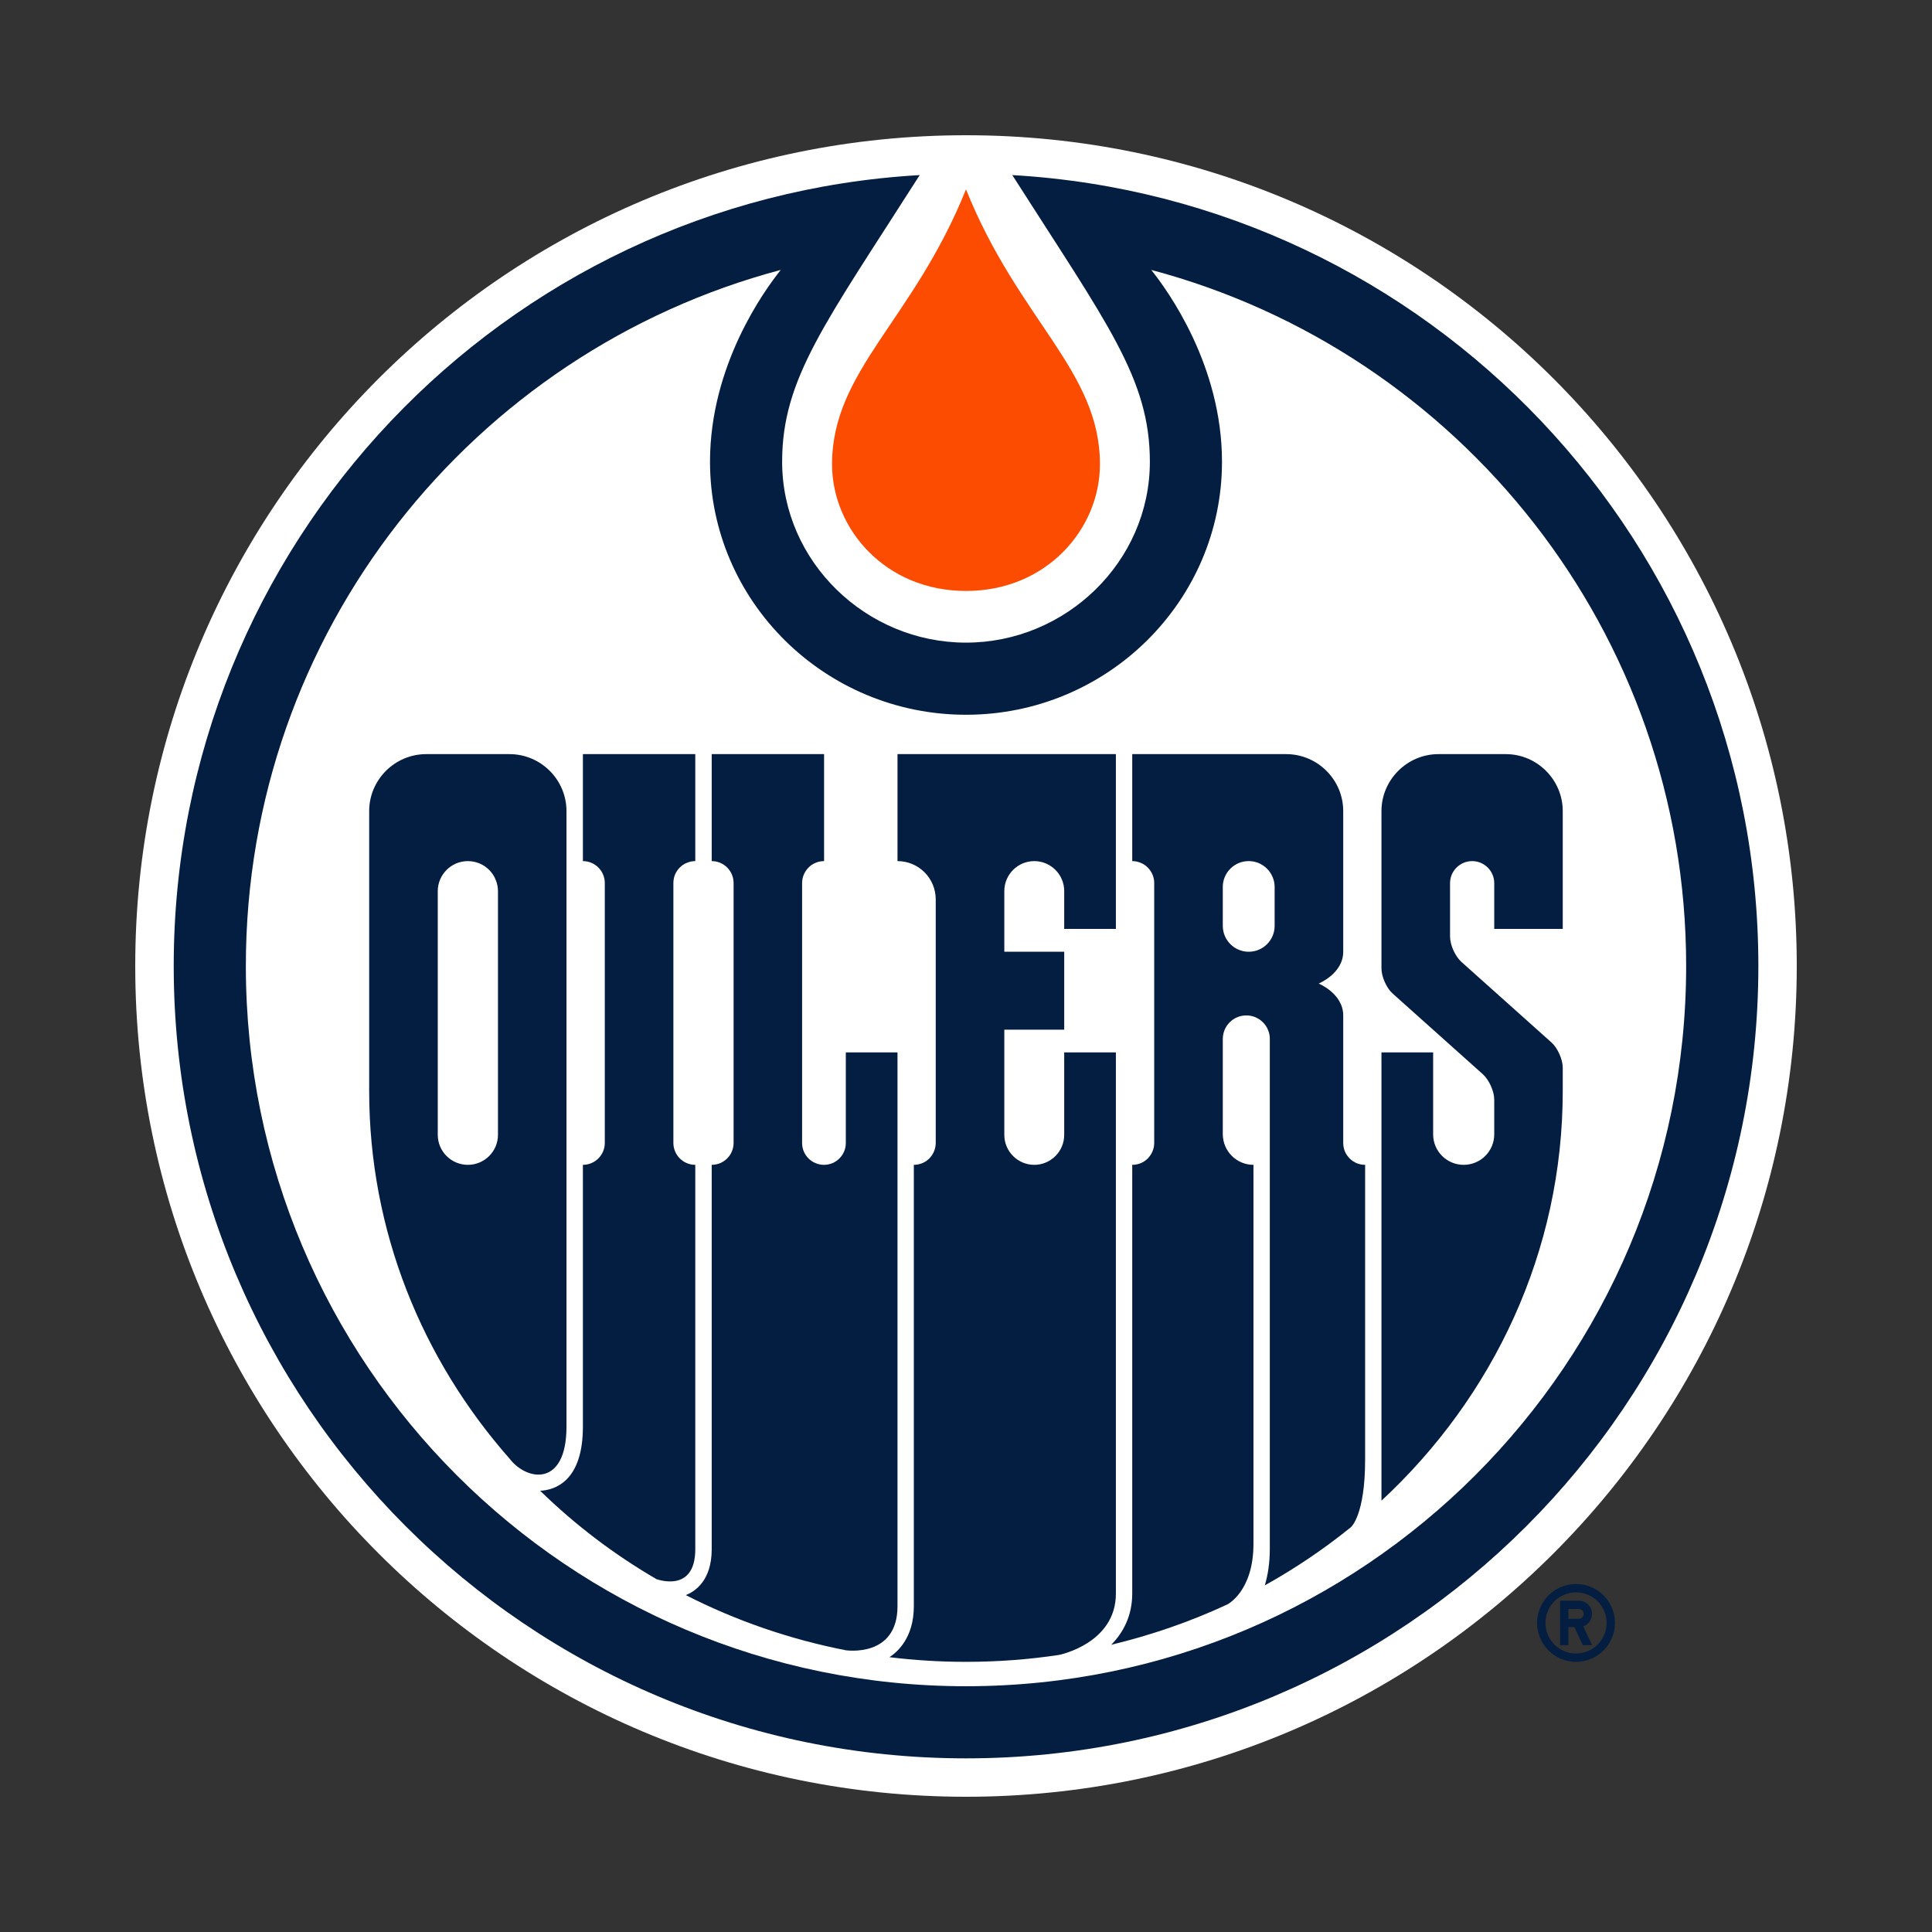 <svg width="24" height="24" viewBox="0 0 24 24" fill="none" xmlns="http://www.w3.org/2000/svg">
<rect x="0" y="0" width="24" height="24" fill="#333333" stroke="none"/>
<path d="M19.578 19.677C19.311 19.677 19.094 19.893 19.094 20.16C19.094 20.427 19.311 20.644 19.578 20.644C19.845 20.644 20.062 20.427 20.062 20.16C20.062 19.893 19.845 19.677 19.578 19.677ZM19.578 20.54C19.528 20.541 19.479 20.531 19.433 20.512C19.387 20.492 19.345 20.465 19.309 20.429C19.274 20.394 19.246 20.352 19.227 20.306C19.208 20.26 19.198 20.21 19.198 20.16C19.198 19.951 19.368 19.781 19.578 19.781C19.788 19.781 19.958 19.951 19.958 20.16C19.958 20.37 19.788 20.54 19.578 20.54ZM19.777 20.048C19.777 20.027 19.773 20.005 19.764 19.985C19.756 19.966 19.744 19.948 19.729 19.932C19.714 19.917 19.695 19.905 19.676 19.897C19.656 19.889 19.634 19.884 19.613 19.884H19.38V20.437H19.483V20.212H19.558L19.662 20.437H19.777L19.668 20.203C19.7 20.191 19.727 20.171 19.747 20.143C19.766 20.115 19.777 20.082 19.777 20.048ZM19.613 20.109H19.483V19.988H19.613C19.646 19.988 19.673 20.015 19.673 20.048C19.673 20.064 19.667 20.08 19.655 20.091C19.644 20.102 19.629 20.109 19.613 20.109H19.613Z" fill="#041E42"/>
<path d="M12 22.32C17.7 22.32 22.32 17.7 22.32 12C22.32 6.301 17.7 1.68 12 1.68C6.301 1.68 1.68 6.301 1.68 12C1.68 17.7 6.301 22.32 12 22.32Z" fill="white"/>
<path d="M12.575 2.175C13.753 4.022 14.284 4.702 14.284 5.736C14.284 6.977 13.241 7.983 12 7.983C10.759 7.983 9.716 6.977 9.716 5.736C9.716 4.702 10.247 4.022 11.425 2.175C6.257 2.472 2.158 6.757 2.158 12C2.158 17.436 6.564 21.843 12 21.843C17.436 21.843 21.843 17.436 21.843 12C21.843 6.757 17.743 2.472 12.575 2.175ZM12 20.947C7.059 20.947 3.054 16.941 3.054 12C3.054 7.855 5.873 4.369 9.699 3.353C9.496 3.606 8.82 4.536 8.82 5.736C8.82 7.469 10.247 8.879 12 8.879C13.754 8.879 15.18 7.469 15.18 5.736C15.18 4.536 14.504 3.606 14.301 3.353C18.127 4.369 20.946 7.855 20.946 12C20.946 16.941 16.941 20.947 12 20.947Z" fill="#041E42"/>
<path d="M13.862 13.073H13.22V14.098C13.22 14.303 13.053 14.47 12.848 14.47C12.643 14.47 12.476 14.303 12.476 14.098V12.791H13.22V11.823H12.476V11.069C12.476 10.864 12.643 10.697 12.848 10.697C13.053 10.697 13.22 10.864 13.22 11.069V11.539H13.862V9.368H11.149V10.697C11.411 10.697 11.624 10.909 11.624 11.173V14.198C11.624 14.27 11.595 14.339 11.544 14.391C11.493 14.442 11.424 14.47 11.352 14.47V19.953C11.352 20.345 11.147 20.523 11.049 20.586C11.365 20.625 11.682 20.644 12 20.644C12.393 20.644 12.779 20.615 13.156 20.558C13.156 20.558 13.862 20.418 13.862 19.796V13.073H13.862Z" fill="#041E42"/>
<path d="M11.149 13.073H10.507V14.199C10.507 14.349 10.385 14.47 10.236 14.47C10.086 14.47 9.964 14.349 9.964 14.199V10.969C9.964 10.934 9.971 10.898 9.985 10.865C9.999 10.832 10.019 10.802 10.044 10.777C10.069 10.751 10.099 10.731 10.132 10.718C10.165 10.704 10.201 10.697 10.237 10.697V9.368H8.841V10.697C8.991 10.697 9.113 10.819 9.113 10.969V14.198C9.113 14.348 8.991 14.47 8.841 14.47V19.246C8.841 19.645 8.622 19.775 8.519 19.815C9.134 20.129 9.802 20.362 10.506 20.5C10.506 20.5 11.149 20.598 11.149 19.953V13.073Z" fill="#041E42"/>
<path d="M8.637 19.246V14.47C8.487 14.47 8.365 14.348 8.365 14.198V10.969C8.365 10.934 8.372 10.898 8.385 10.865C8.399 10.832 8.419 10.802 8.444 10.777C8.47 10.751 8.5 10.731 8.533 10.718C8.566 10.704 8.601 10.697 8.637 10.697V9.368H7.241V10.697C7.391 10.697 7.513 10.819 7.513 10.969V14.198C7.513 14.348 7.391 14.47 7.241 14.47V17.723C7.241 18.402 6.892 18.51 6.71 18.519C7.145 18.943 7.629 19.311 8.154 19.616C8.154 19.616 8.637 19.799 8.637 19.246M19.413 11.539V10.076C19.413 9.687 19.095 9.368 18.705 9.368H17.869C17.48 9.368 17.161 9.687 17.161 10.076V12.03C17.161 12.134 17.224 12.275 17.302 12.344L18.421 13.345C18.498 13.415 18.562 13.556 18.562 13.66V14.091C18.562 14.301 18.392 14.47 18.182 14.47C17.973 14.47 17.803 14.301 17.803 14.091V13.073H17.161V18.642C18.55 17.353 19.413 15.549 19.413 13.552V13.264C19.413 13.161 19.35 13.019 19.273 12.95L18.154 11.949C18.076 11.879 18.013 11.738 18.013 11.634V10.971C18.013 10.82 18.136 10.697 18.288 10.697C18.439 10.697 18.562 10.82 18.562 10.971V11.539H19.413V11.539Z" fill="#041E42"/>
<path d="M7.037 17.723V10.076C7.037 9.686 6.719 9.368 6.329 9.368H5.295C4.905 9.368 4.586 9.686 4.586 10.076V13.552C4.586 15.293 5.243 16.887 6.331 18.121C6.543 18.398 7.037 18.477 7.037 17.723ZM6.186 14.097C6.186 14.303 6.018 14.47 5.812 14.47C5.606 14.47 5.438 14.303 5.438 14.097V11.071C5.438 10.864 5.606 10.697 5.812 10.697C5.861 10.697 5.91 10.707 5.955 10.725C6.001 10.744 6.042 10.772 6.076 10.806C6.111 10.841 6.139 10.882 6.157 10.928C6.176 10.973 6.186 11.021 6.186 11.071V14.097ZM16.686 14.198V12.614C16.686 12.343 16.381 12.218 16.381 12.218C16.381 12.218 16.686 12.094 16.686 11.823V10.076C16.686 9.686 16.367 9.368 15.977 9.368H14.065L14.065 10.697C14.101 10.697 14.136 10.704 14.169 10.718C14.203 10.731 14.233 10.751 14.258 10.777C14.283 10.802 14.303 10.832 14.317 10.865C14.331 10.898 14.338 10.934 14.338 10.969V14.198C14.338 14.234 14.331 14.269 14.317 14.302C14.303 14.335 14.283 14.365 14.258 14.391C14.232 14.416 14.203 14.436 14.169 14.45C14.136 14.463 14.101 14.47 14.065 14.47V19.795C14.065 20.071 13.954 20.28 13.804 20.432C14.306 20.311 14.788 20.144 15.244 19.932C15.244 19.932 15.571 19.773 15.571 19.177V14.47C15.36 14.47 15.19 14.299 15.19 14.088V12.907C15.19 12.745 15.32 12.614 15.482 12.614C15.52 12.614 15.558 12.621 15.594 12.636C15.629 12.651 15.662 12.672 15.689 12.7C15.716 12.727 15.738 12.759 15.752 12.795C15.767 12.83 15.775 12.868 15.774 12.907V19.238C15.774 19.418 15.75 19.567 15.712 19.694C16.089 19.484 16.447 19.242 16.782 18.971C16.782 18.971 16.958 18.825 16.958 18.133V14.47C16.922 14.47 16.887 14.463 16.854 14.45C16.821 14.436 16.791 14.416 16.765 14.39C16.74 14.365 16.72 14.335 16.706 14.302C16.693 14.269 16.686 14.234 16.686 14.198ZM15.834 11.501C15.834 11.679 15.69 11.823 15.512 11.823C15.334 11.823 15.19 11.679 15.19 11.501V11.019C15.189 10.977 15.198 10.935 15.214 10.896C15.23 10.857 15.254 10.821 15.284 10.791C15.314 10.761 15.349 10.738 15.388 10.721C15.427 10.705 15.469 10.697 15.512 10.697C15.554 10.697 15.596 10.705 15.635 10.721C15.674 10.738 15.71 10.761 15.739 10.791C15.77 10.821 15.793 10.857 15.809 10.896C15.826 10.935 15.834 10.977 15.834 11.019V11.501Z" fill="#041E42"/>
<path d="M13.664 5.768C13.664 4.603 12.653 3.98 12 2.352C11.347 3.98 10.336 4.603 10.336 5.768C10.336 6.565 10.994 7.341 12 7.341C13.007 7.341 13.664 6.565 13.664 5.768Z" fill="#FC4C02"/>
</svg>
